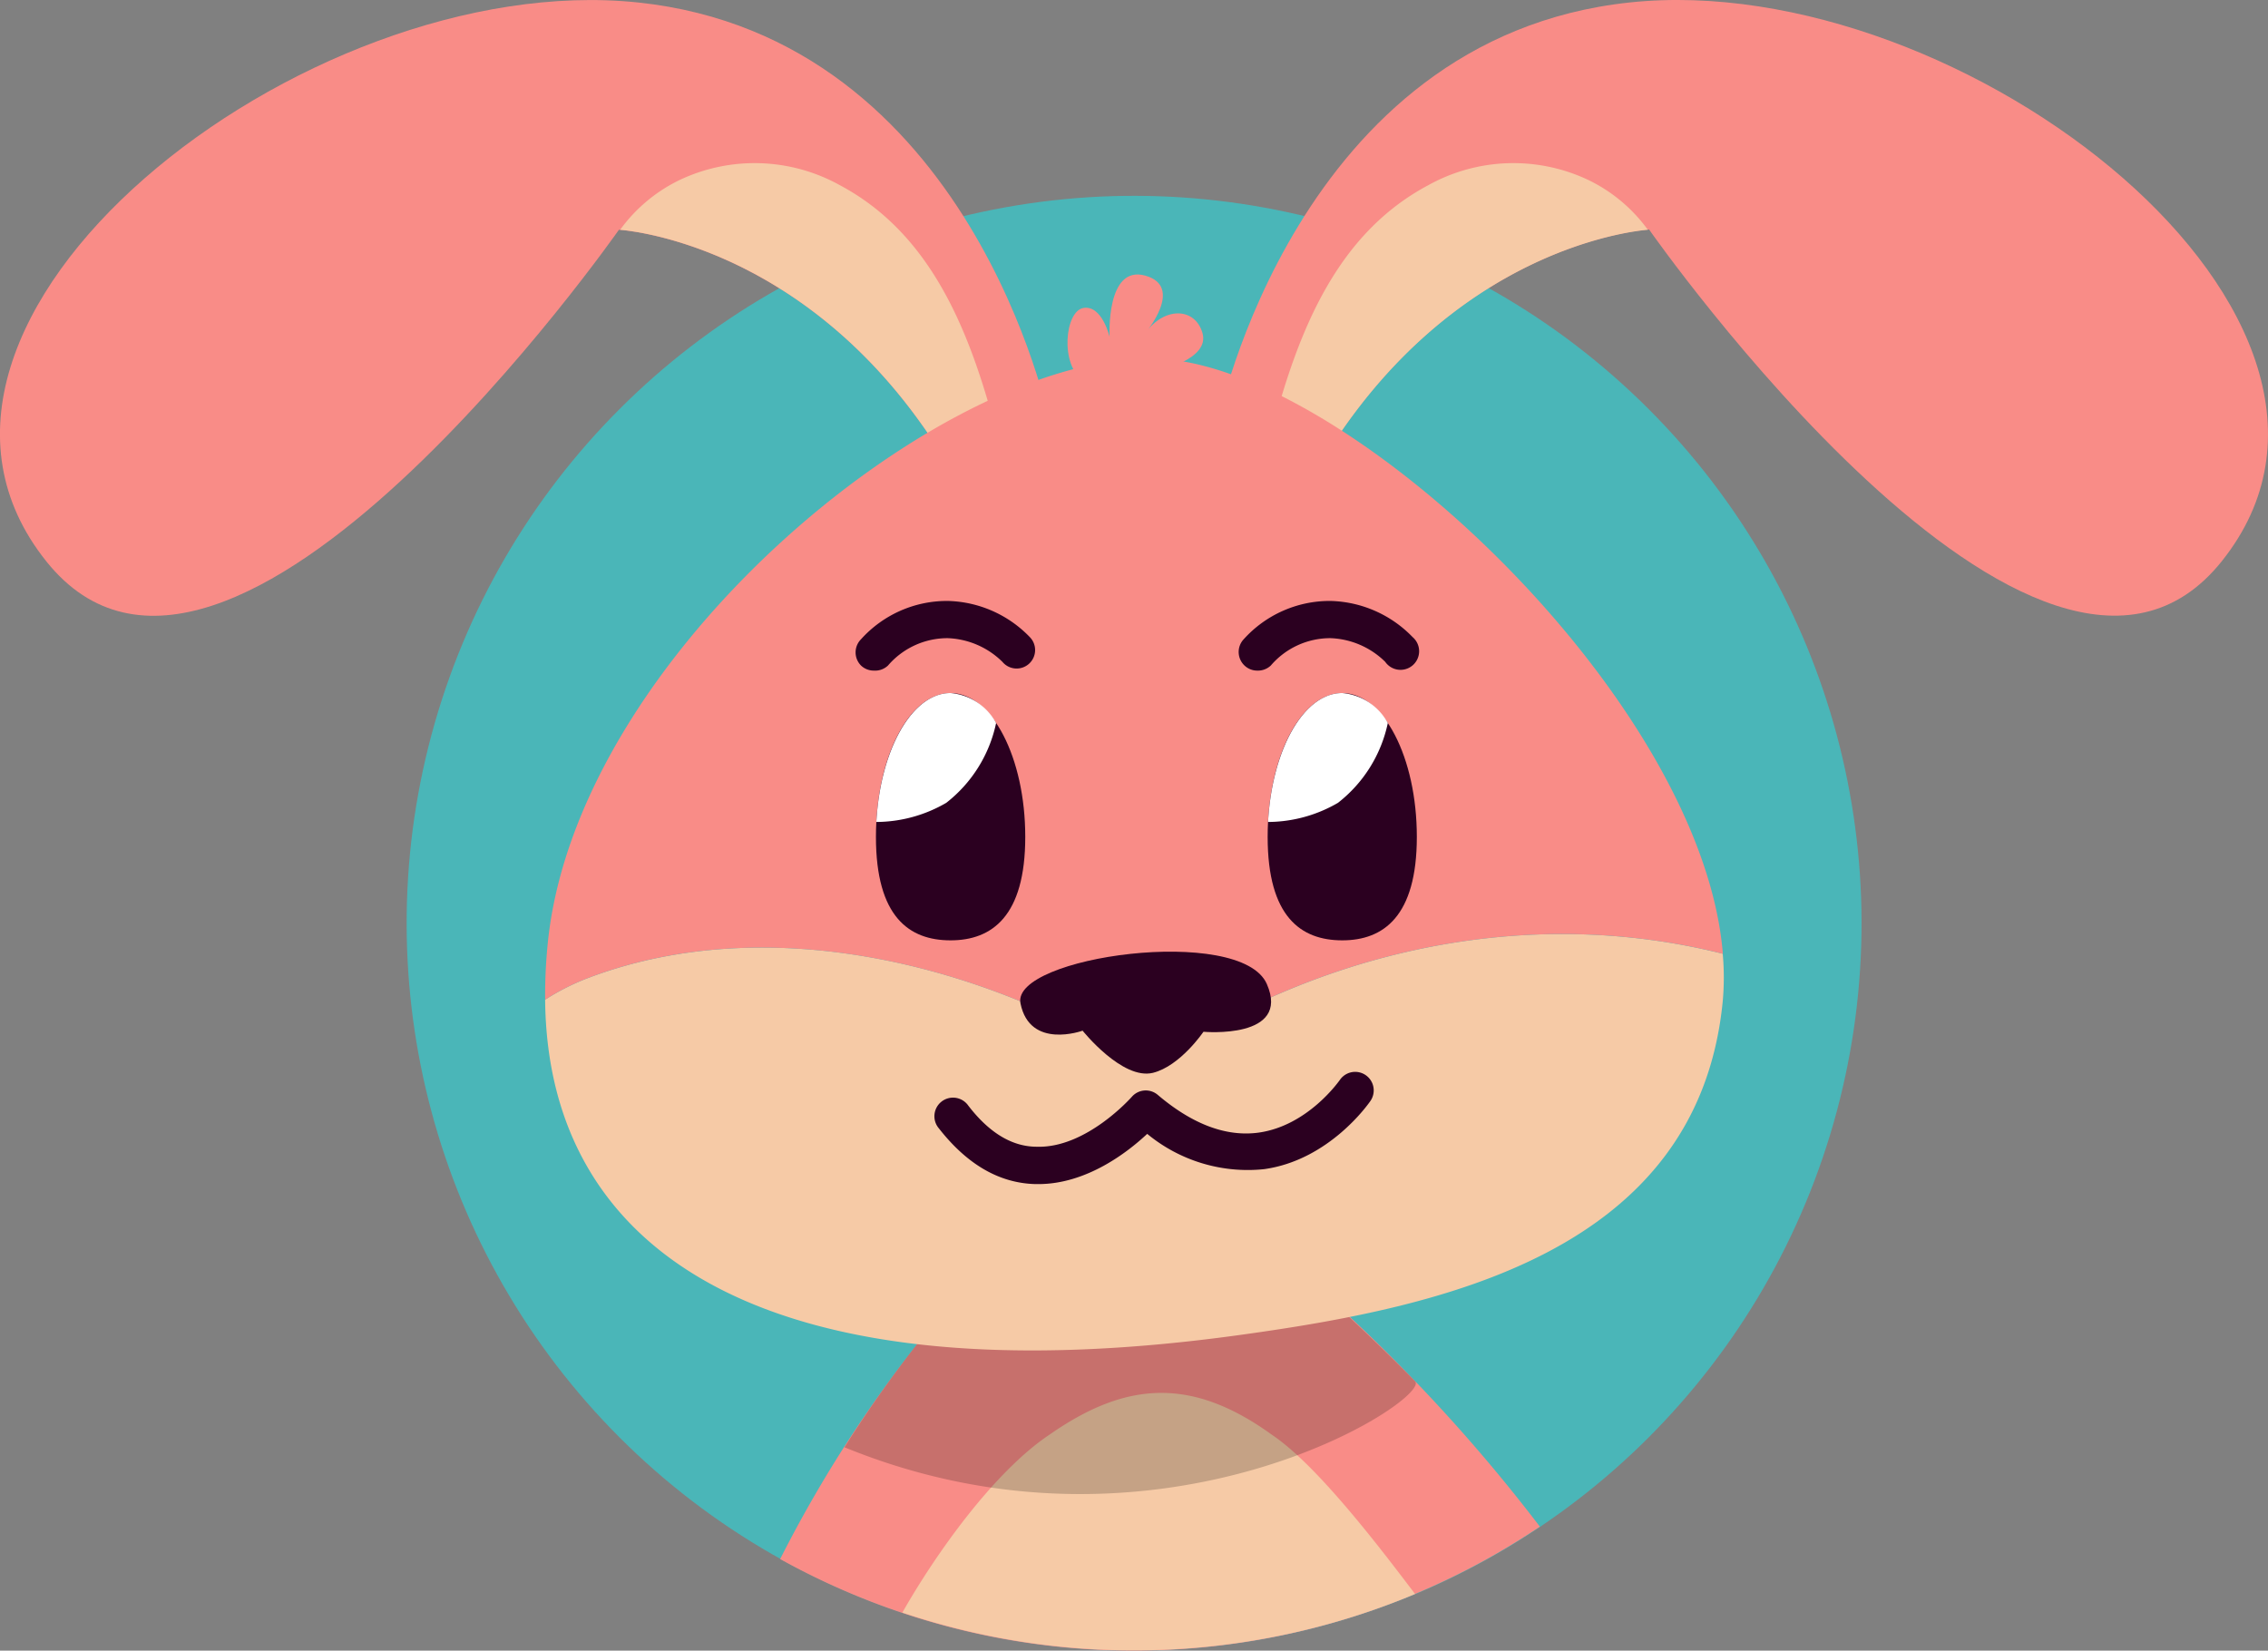 <svg xmlns="http://www.w3.org/2000/svg" viewBox="0 0 165.71 120.61"><rect x="0" y="0" width="165.71" height="120.61" fill="#808080" stroke="none"/><defs><style>.cls-1{isolation:isolate;}.cls-2{fill:#4ab6b8;}.cls-3{fill:#f98c87;}.cls-4{fill:#f6caa6;}.cls-5{opacity:0.2;mix-blend-mode:overlay;}.cls-6{fill:#2b0020;}.cls-7{fill:#fff;}</style></defs><title>Asset 3</title><g class="cls-1"><g id="Layer_2" data-name="Layer 2"><g id="OBJECTS"><circle class="cls-2" cx="82.86" cy="67.46" r="53.15" transform="translate(-23.43 78.35) rotate(-45)"/><path class="cls-3" d="M95.18,93.13c-6-5.43-19-5.43-23.88,0A94.56,94.56,0,0,0,57,113.92a53.17,53.17,0,0,0,55.51-2.37A122.9,122.9,0,0,0,95.18,93.13Z"/><path class="cls-4" d="M92.92,104.83c-6-4.34-10.81-3.79-16.24,0-4.08,2.72-8.37,8.8-10.75,13a53.25,53.25,0,0,0,37.46-1.36C101.08,113.43,96.31,107.09,92.92,104.83Z"/><path class="cls-5" d="M103.39,100.93c-2.61-2.67-5.37-5.26-8.21-7.8-6-5.43-19-5.43-23.88,0a90.67,90.67,0,0,0-9.6,12.62C84.79,115.2,104.64,102.2,103.39,100.93Z"/><path class="cls-3" d="M76.68,30.77S71,2.74,46.61.18-10.69,23.38,3.37,41C16.64,57.67,45.22,16.79,45.22,16.79s13.88.75,23.68,16.56Z"/><path class="cls-4" d="M49.62,13.17a11.6,11.6,0,0,0-4.31,3.62c1.09.09,14.21,1.42,23.59,16.56l3.89-1.82c-2-7.64-4.88-14.51-11.43-18A12.81,12.81,0,0,0,49.62,13.17Z"/><path class="cls-3" d="M89,30.77s5.7-28,30.07-30.59S176.4,23.38,162.34,41c-13.27,16.65-41.85-24.23-41.85-24.23s-13.88.75-23.68,16.56Z"/><path class="cls-4" d="M116.09,13.17a11.6,11.6,0,0,1,4.31,3.62c-1.09.09-14.21,1.42-23.59,16.56l-3.89-1.82c2-7.64,4.88-14.51,11.44-18A12.79,12.79,0,0,1,116.09,13.17Z"/><path class="cls-4" d="M83.79,77.94c-11.94-7.6-27.68-11.4-40.71-6.52a16.75,16.75,0,0,0-3.25,1.63C40,91.89,56.55,102.3,90.77,97.52c14.41-2,33.29-5.92,35.1-24.35a19.25,19.25,0,0,0,0-3.48C111.34,66.05,96.2,69.49,83.79,77.94Z"/><path class="cls-3" d="M85.7,26.3C70.77,24.49,42.6,46.78,40.07,68.47a38,38,0,0,0-.24,4.58,16.75,16.75,0,0,1,3.25-1.63c13-4.88,28.77-1.08,40.71,6.52,12.41-8.45,27.55-11.89,42.09-8.25C124.4,51.56,99.73,28,85.7,26.3Z"/><path class="cls-6" d="M84.24,78.39c2-.5,3.69-3,3.69-3s6.41.58,4.63-3.49c-1.9-4.34-18.68-2-18,1.41s4.54,2,4.54,2S82,78.94,84.24,78.39Z"/><path class="cls-3" d="M84.74,27.05s3.66-.81,3.12-2.71-2.81-1.94-4.18,0c0,0,2.89-3.39,0-4.2s-2.61,4.47-2.61,4.47-.54-2.32-1.9-2.11-1.76,4.15,0,5.37S84.74,27.05,84.74,27.05Z"/><path class="cls-6" d="M75.87,86.52h-.22c-2.66-.07-5-1.45-7.05-4.07a1.36,1.36,0,1,1,2.15-1.66c1.5,1.95,3.17,3,5,3,3.62.12,6.9-3.6,6.94-3.64a1.35,1.35,0,0,1,1.9-.15c2.53,2.15,5,3.08,7.36,2.76,3.63-.5,5.91-3.81,5.94-3.84a1.35,1.35,0,0,1,2.25,1.51c-.12.18-3,4.34-7.79,5a11.53,11.53,0,0,1-8.53-2.58C82.36,84.22,79.37,86.52,75.87,86.52Z"/><path class="cls-6" d="M74.91,61.15c0,5.81-2.44,7.56-5.46,7.56S64,67,64,61.15s2.44-10.51,5.45-10.51S74.91,55.35,74.91,61.15Z"/><path class="cls-7" d="M72.78,52.83a4.2,4.2,0,0,0-3.33-2.19c-2.81,0-5.13,4.13-5.42,9.42a10.23,10.23,0,0,0,5.11-1.4A10,10,0,0,0,72.78,52.83Z"/><path class="cls-6" d="M103.52,61.15c0,5.81-2.44,7.56-5.45,7.56S92.62,67,92.62,61.15s2.44-10.51,5.45-10.51S103.52,55.35,103.52,61.15Z"/><path class="cls-7" d="M101.4,52.83a4.2,4.2,0,0,0-3.33-2.19c-2.82,0-5.13,4.13-5.42,9.42a10.23,10.23,0,0,0,5.11-1.4A10,10,0,0,0,101.4,52.83Z"/><path class="cls-6" d="M63.84,49a1.34,1.34,0,0,1-.93-.37,1.36,1.36,0,0,1,0-1.92,8.45,8.45,0,0,1,6.33-2.8,8.6,8.6,0,0,1,6,2.64,1.35,1.35,0,1,1-2,1.81,6,6,0,0,0-4-1.73,5.73,5.73,0,0,0-4.36,2A1.37,1.37,0,0,1,63.84,49Z"/><path class="cls-6" d="M91.86,49a1.34,1.34,0,0,1-.93-.37,1.36,1.36,0,0,1-.06-1.92,8.46,8.46,0,0,1,6.34-2.8,8.63,8.63,0,0,1,6,2.64,1.36,1.36,0,1,1-2,1.81,6,6,0,0,0-4-1.73,5.72,5.72,0,0,0-4.36,2A1.37,1.37,0,0,1,91.86,49Z"/></g></g></g></svg>